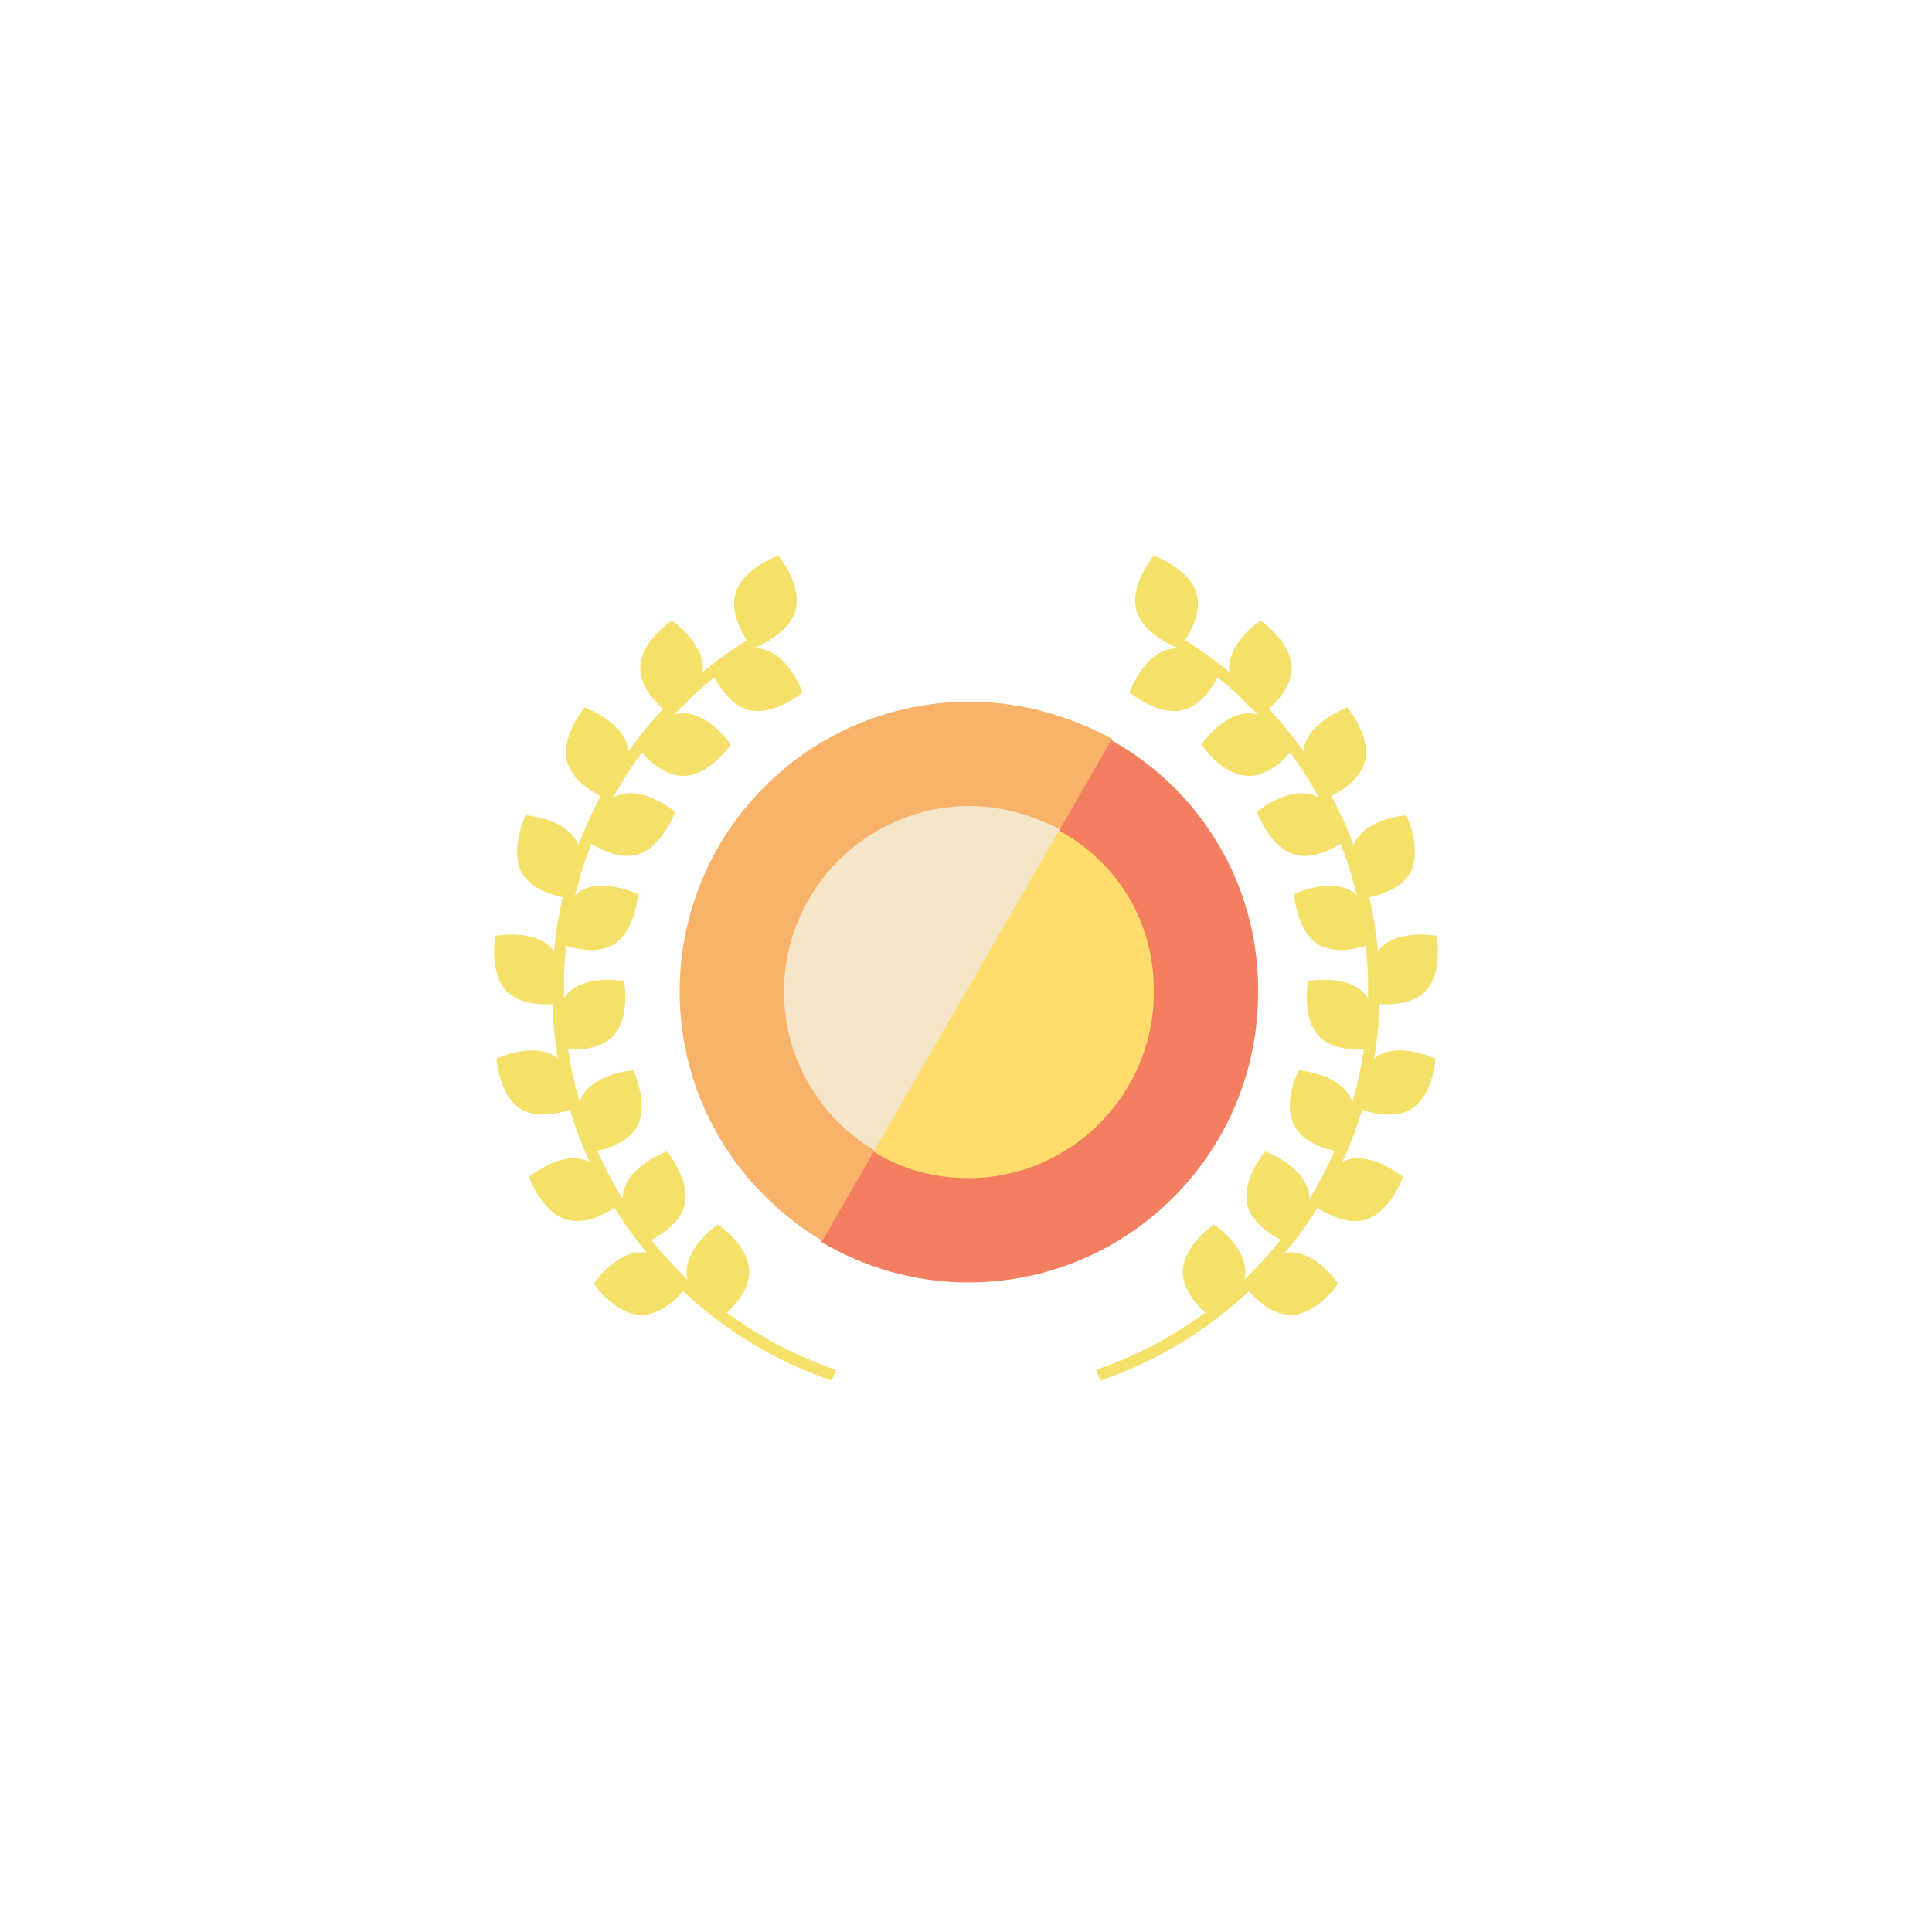 <svg class="ldi-ebfm3l" width="200px"  height="200px"  xmlns="http://www.w3.org/2000/svg" xmlns:xlink="http://www.w3.org/1999/xlink" viewBox="0 0 100 100" preserveAspectRatio="xMidYMid" style="background: none;"><!--?xml version="1.0" encoding="utf-8"?--><!--Generator: Adobe Illustrator 21.0.0, SVG Export Plug-In . SVG Version: 6.00 Build 0)--><svg version="1.1" id="圖層_1" xmlns="http://www.w3.org/2000/svg" xmlns:xlink="http://www.w3.org/1999/xlink" x="0px" y="0px" viewBox="0 0 100 100" style="transform-origin: 50px 50px 0px;" xml:space="preserve"><g style="transform-origin: 50px 50px 0px;"><g style="transform-origin: 50px 50px 0px; transform: scale(0.6);"><g style="transform-origin: 50px 50px 0px;"><g><style type="text/css" class="ld ld-breath" style="transform-origin: 50px 50px 0px; animation-duration: 1s; animation-delay: -1s; animation-direction: normal;">.st0{fill:#F5E6C8;} .st1{fill:#F47E60;} .st2{fill:#C33737;} .st3{fill:#E0E0E0;} .st4{fill:#333333;} .st5{fill:#77A4BD;} .st6{fill:#A0C8D7;} .st7{fill:#666666;} .st8{fill:none;stroke:#E0E0E0;stroke-width:6;stroke-miterlimit:10;stroke-dasharray:5,5;} .st9{fill:#A0C8D7;stroke:#333333;stroke-width:2.661;stroke-linejoin:round;stroke-miterlimit:10;} .st10{fill:#77A4BD;stroke:#333333;stroke-width:2.661;stroke-linejoin:round;stroke-miterlimit:10;} .st11{fill:#E0E0E0;stroke:#333333;stroke-width:2.661;stroke-linejoin:round;stroke-miterlimit:10;} .st12{fill:#666666;stroke:#333333;stroke-width:2.661;stroke-linejoin:round;stroke-miterlimit:10;} .st13{fill:#E15B64;stroke:#000000;stroke-width:2.86;stroke-miterlimit:10;} .st14{fill:none;stroke:#000000;stroke-width:7.23;stroke-miterlimit:10;} .st15{fill:none;stroke:#333333;stroke-width:5;stroke-linecap:round;stroke-miterlimit:10;} .st16{fill:#F8B26A;stroke:#333333;stroke-width:3;stroke-miterlimit:10;} .st17{fill:#F5E6C8;stroke:#000000;stroke-width:3;stroke-linejoin:round;stroke-miterlimit:10;} .st18{fill:#F5E6C8;stroke:#000000;stroke-width:3;stroke-miterlimit:10;} .st19{fill:#FFFFFF;stroke:#000000;stroke-width:6;stroke-miterlimit:10;} .st20{fill:#666666;stroke:#333333;stroke-width:2.841;} .st21{fill:#EEF4DC;stroke:#333333;stroke-width:4;} .st22{fill:#FFFFFF;stroke:#000000;stroke-width:5;stroke-miterlimit:10;} .st23{fill:#32AAB4;stroke:#000000;stroke-width:5;stroke-miterlimit:10;} .st24{fill:none;stroke:#FFFFFF;stroke-width:4;stroke-linecap:round;stroke-linejoin:round;} .st25{fill:#FFFFFF;} .st26{fill:#F8EAEC;stroke:#FFFFFF;} .st27{fill:#FFFFFF;stroke:#221E1F;stroke-width:8;stroke-miterlimit:10;} .st28{fill:#221E1F;} .st29{fill:#E90C59;stroke:#333333;stroke-width:4;} .st30{fill:#FE718D;stroke:#333333;stroke-width:4;} .st31{fill:#46DFF0;} .st32{fill:#03AFF3;stroke:#46DFF0;stroke-width:5;stroke-linecap:round;} .st33{fill:#EEF4DC;} .st34{fill:#E90C59;stroke:#E90C59;stroke-width:2;} .st35{fill:#FE718D;stroke:#FE718D;stroke-width:2;} .st36{fill:none;stroke:#46DFF0;stroke-width:5;stroke-linecap:round;} .st37{fill:#EBA523;stroke:#333333;stroke-width:4;stroke-linecap:round;stroke-linejoin:round;} .st38{fill:#E0E0E0;stroke:#333333;stroke-width:4;stroke-linecap:round;} .st39{fill:#F5E6C8;stroke:#333333;stroke-width:4;stroke-linecap:round;stroke-linejoin:round;} .st40{fill:#333333;stroke:#333333;stroke-width:4;stroke-linecap:round;stroke-linejoin:round;} .st41{fill:none;stroke:#333333;stroke-width:4;stroke-linecap:round;stroke-linejoin:round;} .st42{fill:#E0E0E0;stroke:#333333;stroke-width:3.08;stroke-linecap:round;} .st43{fill:#EBA523;stroke:#333333;stroke-width:2.686;stroke-linecap:round;stroke-linejoin:round;} .st44{fill:#E0E0E0;stroke:#333333;stroke-width:2.686;stroke-linecap:round;} .st45{fill:#F5E6C8;stroke:#333333;stroke-width:2.686;stroke-linecap:round;stroke-linejoin:round;} .st46{fill:#333333;stroke:#333333;stroke-width:2.686;stroke-linecap:round;stroke-linejoin:round;} .st47{fill:none;stroke:#333333;stroke-width:2.686;stroke-linecap:round;stroke-linejoin:round;} .st48{fill:#E0E0E0;stroke:#333333;stroke-width:3.347;stroke-linecap:round;} .st49{fill:#666666;stroke:#333333;stroke-width:2.672;} .st50{fill:#E0E0E0;stroke:#333333;stroke-width:3.9;stroke-linecap:round;} .st51{fill:#666666;stroke:#333333;stroke-width:2.621;} .st52{fill:#333333;stroke:#333333;stroke-width:3.041;} .st53{fill:#E0E0E0;stroke:#333333;stroke-width:2.841;} .st54{fill:none;stroke:#333333;stroke-width:2.974;} .st55{fill:#1BD112;} .st56{fill:none;} .st57{fill:#666666;stroke:#000000;stroke-width:3;stroke-miterlimit:10;} .st58{fill:#333333;stroke:#000000;stroke-width:3;stroke-miterlimit:10;} .st59{fill:#77A4BD;stroke:#333333;stroke-width:5;} .st60{fill:none;stroke:#000000;stroke-width:2.552;stroke-miterlimit:10;} .st61{fill:#4D4D4D;} .st62{fill:#E15B64;stroke:#000000;stroke-width:3;stroke-miterlimit:10;} .st63{fill:#F5E169;stroke:#000000;stroke-width:3;stroke-miterlimit:10;} .st64{fill:#ABBD81;} .st65{fill:#494B32;} .st66{fill:#A0C8D7;stroke:#000000;stroke-width:3;stroke-miterlimit:10;} .st67{fill:#77A4BD;stroke:#000000;stroke-width:3;stroke-miterlimit:10;} .st68{fill:#F47E60;stroke:#000000;stroke-width:3;stroke-miterlimit:10;} .st69{fill:#E0E0E0;stroke:#000000;stroke-width:3;stroke-linejoin:round;stroke-miterlimit:10;} .st70{fill:#666666;stroke:#000000;stroke-width:3;stroke-linejoin:round;stroke-miterlimit:10;} .st71{fill:#66503A;stroke:#000000;stroke-width:3;stroke-linejoin:round;stroke-miterlimit:10;} .st72{fill:#E0E0E0;stroke:#333333;stroke-width:3;stroke-miterlimit:10;} .st73{fill:#666666;stroke:#333333;stroke-width:3;stroke-miterlimit:10;} .st74{fill:#FFFFFF;stroke:#333333;stroke-width:3;stroke-miterlimit:10;} .st75{fill:none;stroke:#333333;stroke-width:3;stroke-miterlimit:10;} .st76{fill:#F5E6C8;stroke:#333333;stroke-width:3;stroke-miterlimit:10;} .st77{fill:#849B87;stroke:#000000;stroke-width:3;stroke-miterlimit:10;} .st78{fill:#F8B26A;stroke:#000000;stroke-width:3;stroke-miterlimit:10;} .st79{fill:#E15B64;} .st80{fill:#F5E6C8;stroke:#333333;stroke-width:8;stroke-miterlimit:10;} .st81{stroke:#000000;stroke-width:8;stroke-miterlimit:10;} .st82{fill:#666666;stroke:#333333;stroke-width:5;stroke-miterlimit:10;} .st83{fill:#E0E0E0;stroke:#333333;stroke-width:5;stroke-miterlimit:10;} .st84{fill:#E0E0E0;stroke:#000000;stroke-width:5.784;stroke-miterlimit:10;} .st85{fill:#F47E60;stroke:#000000;stroke-width:5.784;stroke-miterlimit:10;} .st86{fill:#F5E6C8;stroke:#000000;stroke-width:5.652;stroke-miterlimit:10;} .st87{fill:none;stroke:#333333;stroke-width:5;stroke-miterlimit:10;} .st88{fill:#E0E0E0;stroke:#333333;stroke-width:4;stroke-miterlimit:10;} .st89{fill:#F47E60;stroke:#333333;stroke-width:4;stroke-miterlimit:10;} .st90{fill:#F5E6C8;stroke:#333333;stroke-width:4.026;stroke-miterlimit:10;} .st91{fill:#66503A;stroke:#333333;stroke-width:4.026;stroke-miterlimit:10;} .st92{fill:none;stroke:#333333;stroke-width:3.722;stroke-miterlimit:10;} .st93{fill:none;stroke:#333333;stroke-width:4.881;stroke-miterlimit:10;} .st94{fill:#E15B64;stroke:#333333;stroke-width:4.643;stroke-miterlimit:10;} .st95{fill:#F47E60;stroke:#333333;stroke-width:4.643;stroke-miterlimit:10;} .st96{fill:#F8B26A;stroke:#333333;stroke-width:4.643;stroke-miterlimit:10;} .st97{fill:#849B87;} .st98{fill:#F8B26A;} .st99{fill:#C33737;stroke:#000000;stroke-width:2.86;stroke-miterlimit:10;} .st100{fill:#C33737;stroke:#000000;stroke-width:2.319;stroke-miterlimit:10;} .st101{fill:#53BBEA;} .st102{fill:#DA5548;} .st103{fill:#F9CF5A;} .st104{fill:#67A648;} .st105{fill:#3790CE;} .st106{fill:#B93626;} .st107{fill:#8FD5E0;} .st108{fill:#E0782B;} .st109{fill:#5B9CC6;} .st110{fill:#871B19;} .st111{fill:#ED483B;} .st112{fill:#CACACA;} .st113{fill:#4B84C4;} .st114{fill:#C23D2B;} .st115{fill:#EBEBEB;} .st116{fill:#FFFFFF;stroke:#333333;stroke-width:2.557;stroke-linejoin:round;stroke-miterlimit:10;} .st117{fill:#A3A3A3;} .st118{fill:none;stroke:#666666;stroke-width:8;stroke-miterlimit:10;} .st119{fill:none;stroke:#333333;stroke-width:8;stroke-miterlimit:10;} .st120{fill:none;stroke:#C33737;stroke-width:5.195;stroke-miterlimit:10;} .st121{fill:#FFDC6C;} .st122{fill:#F5E169;} .st123{fill:none;stroke:#F5E169;stroke-miterlimit:10;} .st124{fill:#8A8A8A;} .st125{fill:#999999;} .st126{fill:#4A3827;} .st127{fill:#66503A;} .st128{fill:#C69C6D;} .st129{fill:#E0E0E0;stroke:#000000;stroke-width:3.723;stroke-miterlimit:10;} .st130{fill:none;stroke:#000000;stroke-width:4;stroke-linecap:round;stroke-miterlimit:10;} .st131{fill:#E0E0E0;stroke:#333333;stroke-width:3.723;stroke-miterlimit:10;} .st132{fill:none;stroke:#333333;stroke-width:4;stroke-linecap:round;stroke-miterlimit:10;} .st133{fill:#983733;} .st134{fill:#AAAAAA;}</style><g style="transform-origin: 50px 50px 0px;"><g><g class="ld ld-breath" style="transform-origin: 50px 50px 0px; animation-duration: 1s; animation-delay: -0.98s; animation-direction: normal;"><path class="st1" d="M62.5,30.5l-25,43.3c3.7,2.2,8.1,3.5,12.7,3.5c13.8,0,25-11.2,25-25C75.3,42.9,70.1,34.7,62.5,30.5z" fill="rgb(244, 126, 96)" style="fill: rgb(244, 126, 96);"></path></g><g class="ld ld-breath" style="transform-origin: 50px 50px 0px; animation-duration: 1s; animation-delay: -0.961s; animation-direction: normal;"><path class="st98" d="M50.3,27.2c-13.8,0-25,11.2-25,25c0,9.1,4.9,17.1,12.3,21.5l25-43.3C58.9,28.4,54.7,27.2,50.3,27.2z" fill="rgb(248, 178, 106)" style="fill: rgb(248, 178, 106);"></path></g><g class="ld ld-breath" style="transform-origin: 50px 50px 0px; animation-duration: 1s; animation-delay: -0.941s; animation-direction: normal;"><path class="st121" d="M58,38.3l-16,27.7c2.4,1.5,5.2,2.3,8.2,2.3c8.8,0,16-7.2,16-16C66.3,46.2,63,41,58,38.3z" fill="rgb(255, 220, 108)" style="fill: rgb(255, 220, 108);"></path></g><g class="ld ld-breath" style="transform-origin: 50px 50px 0px; animation-duration: 1s; animation-delay: -0.922s; animation-direction: normal;"><path class="st0" d="M50.3,36.2c-8.8,0-16,7.2-16,16c0,5.8,3.1,10.9,7.8,13.7l16-27.7C55.7,37,53.1,36.2,50.3,36.2z" fill="rgb(245, 230, 200)" style="fill: rgb(245, 230, 200);"></path></g></g></g><g style="transform-origin: 50px 50px 0px;"><g><g class="ld ld-breath" style="transform-origin: 50px 50px 0px; animation-duration: 1s; animation-delay: -0.902s; animation-direction: normal;"><path class="st122" d="M71.4,80.5c0,0-2.7-1.8-2.7-4.1c0-2.3,2.7-4.1,2.7-4.1s2.7,1.8,2.7,4.1C74.1,78.6,71.4,80.5,71.4,80.5z" fill="rgb(245, 225, 105)" style="fill: rgb(245, 225, 105);"></path></g><g class="ld ld-breath" style="transform-origin: 50px 50px 0px; animation-duration: 1s; animation-delay: -0.882s; animation-direction: normal;"><path class="st122" d="M73.9,77.4c0,0,1.8,2.7,4.1,2.7s4.1-2.7,4.1-2.7s-1.8-2.7-4.1-2.7C75.8,74.7,73.9,77.4,73.9,77.4z" fill="rgb(245, 225, 105)" style="fill: rgb(245, 225, 105);"></path></g><g class="ld ld-breath" style="transform-origin: 50px 50px 0px; animation-duration: 1s; animation-delay: -0.863s; animation-direction: normal;"><path class="st122" d="M78,74c0,0-3.1-1.1-3.7-3.3c-0.6-2.2,1.5-4.7,1.5-4.7s3.1,1.1,3.7,3.3C80.2,71.5,78,74,78,74z" fill="rgb(245, 225, 105)" style="fill: rgb(245, 225, 105);"></path></g><g class="ld ld-breath" style="transform-origin: 50px 50px 0px; animation-duration: 1s; animation-delay: -0.843s; animation-direction: normal;"><path class="st122" d="M79.7,70.4c0,0,2.5,2.1,4.7,1.5c2.2-0.6,3.3-3.7,3.3-3.7s-2.5-2.1-4.7-1.5C80.7,67.3,79.7,70.4,79.7,70.4z" fill="rgb(245, 225, 105)" style="fill: rgb(245, 225, 105);"></path></g><g class="ld ld-breath" style="transform-origin: 50px 50px 0px; animation-duration: 1s; animation-delay: -0.824s; animation-direction: normal;"><path class="st122" d="M82.8,66.1c0,0-3.2-0.2-4.4-2.2s0.3-4.9,0.3-4.9s3.2,0.2,4.4,2.2C84.2,63.1,82.8,66.1,82.8,66.1z" fill="rgb(245, 225, 105)" style="fill: rgb(245, 225, 105);"></path></g><g class="ld ld-breath" style="transform-origin: 50px 50px 0px; animation-duration: 1s; animation-delay: -0.804s; animation-direction: normal;"><path class="st122" d="M83.4,62.1c0,0,2.9,1.4,4.9,0.3c2-1.1,2.2-4.4,2.2-4.4s-2.9-1.4-4.9-0.3C83.6,58.9,83.4,62.1,83.4,62.1z" fill="rgb(245, 225, 105)" style="fill: rgb(245, 225, 105);"></path></g><g class="ld ld-breath" style="transform-origin: 50px 50px 0px; animation-duration: 1s; animation-delay: -0.784s; animation-direction: normal;"><path class="st122" d="M85.3,57.1c0,0-3.2,0.6-4.8-1c-1.6-1.6-1-4.8-1-4.8s3.2-0.6,4.8,1S85.3,57.1,85.3,57.1z" fill="rgb(245, 225, 105)" style="fill: rgb(245, 225, 105);"></path></g><g class="ld ld-breath" style="transform-origin: 50px 50px 0px; animation-duration: 1s; animation-delay: -0.765s; animation-direction: normal;"><path class="st122" d="M84.8,53.2c0,0,3.2,0.6,4.8-1c1.6-1.6,1-4.8,1-4.8s-3.2-0.6-4.8,1C84.2,50,84.8,53.2,84.8,53.2z" fill="rgb(245, 225, 105)" style="fill: rgb(245, 225, 105);"></path></g><g class="ld ld-breath" style="transform-origin: 50px 50px 0px; animation-duration: 1s; animation-delay: -0.745s; animation-direction: normal;"><path class="st122" d="M85.4,47.9c0,0-2.9,1.4-4.9,0.3c-2-1.1-2.2-4.4-2.2-4.4s2.9-1.4,4.9-0.3C85.1,44.6,85.4,47.9,85.4,47.9z" fill="rgb(245, 225, 105)" style="fill: rgb(245, 225, 105);"></path></g><g class="ld ld-breath" style="transform-origin: 50px 50px 0px; animation-duration: 1s; animation-delay: -0.725s; animation-direction: normal;"><path class="st122" d="M83.9,44.2c0,0,3.2-0.2,4.4-2.2C89.4,40,88,37,88,37s-3.2,0.2-4.4,2.2C82.5,41.2,83.9,44.2,83.9,44.2z" fill="rgb(245, 225, 105)" style="fill: rgb(245, 225, 105);"></path></g><g class="ld ld-breath" style="transform-origin: 50px 50px 0px; animation-duration: 1s; animation-delay: -0.706s; animation-direction: normal;"><path class="st122" d="M83.1,38.9c0,0-2.5,2.1-4.7,1.5c-2.2-0.6-3.3-3.7-3.3-3.7s2.5-2.1,4.7-1.5C82,35.9,83.1,38.9,83.1,38.9z" fill="rgb(245, 225, 105)" style="fill: rgb(245, 225, 105);"></path></g><g class="ld ld-breath" style="transform-origin: 50px 50px 0px; animation-duration: 1s; animation-delay: -0.686s; animation-direction: normal;"><path class="st122" d="M80.7,35.7c0,0,3.1-1.1,3.7-3.3s-1.5-4.7-1.5-4.7s-3.1,1.1-3.7,3.3C78.6,33.2,80.7,35.7,80.7,35.7z" fill="rgb(245, 225, 105)" style="fill: rgb(245, 225, 105);"></path></g><g class="ld ld-breath" style="transform-origin: 50px 50px 0px; animation-duration: 1s; animation-delay: -0.667s; animation-direction: normal;"><path class="st122" d="M78.5,30.9c0,0-1.8,2.7-4.1,2.7s-4.1-2.7-4.1-2.7s1.8-2.7,4.1-2.7C76.7,28.2,78.5,30.9,78.5,30.9z" fill="rgb(245, 225, 105)" style="fill: rgb(245, 225, 105);"></path></g><g class="ld ld-breath" style="transform-origin: 50px 50px 0px; animation-duration: 1s; animation-delay: -0.647s; animation-direction: normal;"><path class="st122" d="M75.4,28.4c0,0,2.7-1.8,2.7-4.1c0-2.3-2.7-4.1-2.7-4.1s-2.7,1.8-2.7,4.1S75.4,28.4,75.4,28.4z" fill="rgb(245, 225, 105)" style="fill: rgb(245, 225, 105);"></path></g><g class="ld ld-breath" style="transform-origin: 50px 50px 0px; animation-duration: 1s; animation-delay: -0.627s; animation-direction: normal;"><path class="st122" d="M72.1,24.2c0,0-1.1,3.1-3.3,3.7s-4.7-1.5-4.7-1.5s1.1-3.1,3.3-3.7C69.6,22.1,72.1,24.2,72.1,24.2z" fill="rgb(245, 225, 105)" style="fill: rgb(245, 225, 105);"></path></g><g class="ld ld-breath" style="transform-origin: 50px 50px 0px; animation-duration: 1s; animation-delay: -0.608s; animation-direction: normal;"><path class="st122" d="M68.4,22.6c0,0,2.1-2.5,1.5-4.7s-3.7-3.3-3.7-3.3s-2.1,2.5-1.5,4.7S68.4,22.6,68.4,22.6z" fill="rgb(245, 225, 105)" style="fill: rgb(245, 225, 105);"></path></g><g class="ld ld-breath" style="transform-origin: 50px 50px 0px; animation-duration: 1s; animation-delay: -0.588s; animation-direction: normal;"><path class="st123" d="M68.6,22.3c10,6.2,16.6,17.2,16.6,29.8c0,15.4-10,28.5-23.8,33.2" stroke="rgb(245, 225, 105)" style="stroke: rgb(245, 225, 105);"></path></g></g></g><g style="transform-origin: 50px 50px 0px;"><g><g class="ld ld-breath" style="transform-origin: 50px 50px 0px; animation-duration: 1s; animation-delay: -0.569s; animation-direction: normal;"><path class="st122" d="M28.6,80.5c0,0,2.7-1.8,2.7-4.1c0-2.3-2.7-4.1-2.7-4.1s-2.7,1.8-2.7,4.1C25.9,78.6,28.6,80.5,28.6,80.5z" fill="rgb(245, 225, 105)" style="fill: rgb(245, 225, 105);"></path></g><g class="ld ld-breath" style="transform-origin: 50px 50px 0px; animation-duration: 1s; animation-delay: -0.549s; animation-direction: normal;"><path class="st122" d="M26.1,77.4c0,0-1.8,2.7-4.1,2.7s-4.1-2.7-4.1-2.7s1.8-2.7,4.1-2.7S26.1,77.4,26.1,77.4z" fill="rgb(245, 225, 105)" style="fill: rgb(245, 225, 105);"></path></g><g class="ld ld-breath" style="transform-origin: 50px 50px 0px; animation-duration: 1s; animation-delay: -0.529s; animation-direction: normal;"><path class="st122" d="M22,74c0,0,3.1-1.1,3.7-3.3c0.6-2.2-1.5-4.7-1.5-4.7s-3.1,1.1-3.7,3.3C19.8,71.5,22,74,22,74z" fill="rgb(245, 225, 105)" style="fill: rgb(245, 225, 105);"></path></g><g class="ld ld-breath" style="transform-origin: 50px 50px 0px; animation-duration: 1s; animation-delay: -0.51s; animation-direction: normal;"><path class="st122" d="M20.3,70.4c0,0-2.5,2.1-4.7,1.5s-3.3-3.7-3.3-3.7s2.5-2.1,4.7-1.5S20.3,70.4,20.3,70.4z" fill="rgb(245, 225, 105)" style="fill: rgb(245, 225, 105);"></path></g><g class="ld ld-breath" style="transform-origin: 50px 50px 0px; animation-duration: 1s; animation-delay: -0.49s; animation-direction: normal;"><path class="st122" d="M17.2,66.1c0,0,3.2-0.2,4.4-2.2c1.1-2-0.3-4.9-0.3-4.9s-3.2,0.2-4.4,2.2C15.8,63.1,17.2,66.1,17.2,66.1z" fill="rgb(245, 225, 105)" style="fill: rgb(245, 225, 105);"></path></g><g class="ld ld-breath" style="transform-origin: 50px 50px 0px; animation-duration: 1s; animation-delay: -0.471s; animation-direction: normal;"><path class="st122" d="M16.6,62.1c0,0-2.9,1.4-4.9,0.3c-2-1.1-2.2-4.4-2.2-4.4s2.9-1.4,4.9-0.3C16.4,58.9,16.6,62.1,16.6,62.1z" fill="rgb(245, 225, 105)" style="fill: rgb(245, 225, 105);"></path></g><g class="ld ld-breath" style="transform-origin: 50px 50px 0px; animation-duration: 1s; animation-delay: -0.451s; animation-direction: normal;"><path class="st122" d="M14.7,57.1c0,0,3.2,0.6,4.8-1c1.6-1.6,1-4.8,1-4.8s-3.2-0.6-4.8,1S14.7,57.1,14.7,57.1z" fill="rgb(245, 225, 105)" style="fill: rgb(245, 225, 105);"></path></g><g class="ld ld-breath" style="transform-origin: 50px 50px 0px; animation-duration: 1s; animation-delay: -0.431s; animation-direction: normal;"><path class="st122" d="M15.2,53.2c0,0-3.2,0.6-4.8-1s-1-4.8-1-4.8s3.2-0.6,4.8,1S15.2,53.2,15.2,53.2z" fill="rgb(245, 225, 105)" style="fill: rgb(245, 225, 105);"></path></g><g class="ld ld-breath" style="transform-origin: 50px 50px 0px; animation-duration: 1s; animation-delay: -0.412s; animation-direction: normal;"><path class="st122" d="M14.6,47.9c0,0,2.9,1.4,4.9,0.3c2-1.1,2.2-4.4,2.2-4.4s-2.9-1.4-4.9-0.3C14.9,44.6,14.6,47.9,14.6,47.9z" fill="rgb(245, 225, 105)" style="fill: rgb(245, 225, 105);"></path></g><g class="ld ld-breath" style="transform-origin: 50px 50px 0px; animation-duration: 1s; animation-delay: -0.392s; animation-direction: normal;"><path class="st122" d="M16.1,44.2c0,0-3.2-0.2-4.4-2.2C10.6,40,12,37,12,37s3.2,0.2,4.4,2.2C17.5,41.2,16.1,44.2,16.1,44.2z" fill="rgb(245, 225, 105)" style="fill: rgb(245, 225, 105);"></path></g><g class="ld ld-breath" style="transform-origin: 50px 50px 0px; animation-duration: 1s; animation-delay: -0.373s; animation-direction: normal;"><path class="st122" d="M16.9,38.9c0,0,2.5,2.1,4.7,1.5c2.2-0.6,3.3-3.7,3.3-3.7s-2.5-2.1-4.7-1.5C18,35.9,16.9,38.9,16.9,38.9z" fill="rgb(245, 225, 105)" style="fill: rgb(245, 225, 105);"></path></g><g class="ld ld-breath" style="transform-origin: 50px 50px 0px; animation-duration: 1s; animation-delay: -0.353s; animation-direction: normal;"><path class="st122" d="M19.3,35.7c0,0-3.1-1.1-3.7-3.3s1.5-4.7,1.5-4.7s3.1,1.1,3.7,3.3C21.4,33.2,19.3,35.7,19.3,35.7z" fill="rgb(245, 225, 105)" style="fill: rgb(245, 225, 105);"></path></g><g class="ld ld-breath" style="transform-origin: 50px 50px 0px; animation-duration: 1s; animation-delay: -0.333s; animation-direction: normal;"><path class="st122" d="M21.5,30.9c0,0,1.8,2.7,4.1,2.7s4.1-2.7,4.1-2.7s-1.8-2.7-4.1-2.7C23.3,28.2,21.5,30.9,21.5,30.9z" fill="rgb(245, 225, 105)" style="fill: rgb(245, 225, 105);"></path></g><g class="ld ld-breath" style="transform-origin: 50px 50px 0px; animation-duration: 1s; animation-delay: -0.314s; animation-direction: normal;"><path class="st122" d="M24.6,28.4c0,0-2.7-1.8-2.7-4.1c0-2.3,2.7-4.1,2.7-4.1s2.7,1.8,2.7,4.1C27.3,26.5,24.6,28.4,24.6,28.4z" fill="rgb(245, 225, 105)" style="fill: rgb(245, 225, 105);"></path></g><g class="ld ld-breath" style="transform-origin: 50px 50px 0px; animation-duration: 1s; animation-delay: -0.294s; animation-direction: normal;"><path class="st122" d="M27.9,24.2c0,0,1.1,3.1,3.3,3.7s4.7-1.5,4.7-1.5s-1.1-3.1-3.3-3.7S27.9,24.2,27.9,24.2z" fill="rgb(245, 225, 105)" style="fill: rgb(245, 225, 105);"></path></g><g class="ld ld-breath" style="transform-origin: 50px 50px 0px; animation-duration: 1s; animation-delay: -0.275s; animation-direction: normal;"><path class="st122" d="M31.6,22.6c0,0-2.1-2.5-1.5-4.7s3.7-3.3,3.7-3.3s2.1,2.5,1.5,4.7S31.6,22.6,31.6,22.6z" fill="rgb(245, 225, 105)" style="fill: rgb(245, 225, 105);"></path></g><g class="ld ld-breath" style="transform-origin: 50px 50px 0px; animation-duration: 1s; animation-delay: -0.255s; animation-direction: normal;"><path class="st123" d="M31.4,22.3c-10,6.2-16.6,17.2-16.6,29.8c0,15.4,10,28.5,23.8,33.2" stroke="rgb(245, 225, 105)" style="stroke: rgb(245, 225, 105);"></path></g></g></g></g></g></g></g><style type="text/css" class="ld ld-breath" style="transform-origin: 50px 50px 0px; animation-duration: 1s; animation-delay: -0.137s; animation-direction: normal;">@keyframes ld-breath {
  0% {
    -webkit-transform: scale(0.86);
    transform: scale(0.86);
  }
  50% {
    -webkit-transform: scale(1.06);
    transform: scale(1.06);
  }
  100% {
    -webkit-transform: scale(0.86);
    transform: scale(0.86);
  }
}
@-webkit-keyframes ld-breath {
  0% {
    -webkit-transform: scale(0.86);
    transform: scale(0.86);
  }
  50% {
    -webkit-transform: scale(1.06);
    transform: scale(1.06);
  }
  100% {
    -webkit-transform: scale(0.86);
    transform: scale(0.86);
  }
}
.ld.ld-breath {
  -webkit-animation: ld-breath 1s infinite;
  animation: ld-breath 1s infinite;
}
</style></svg></svg>